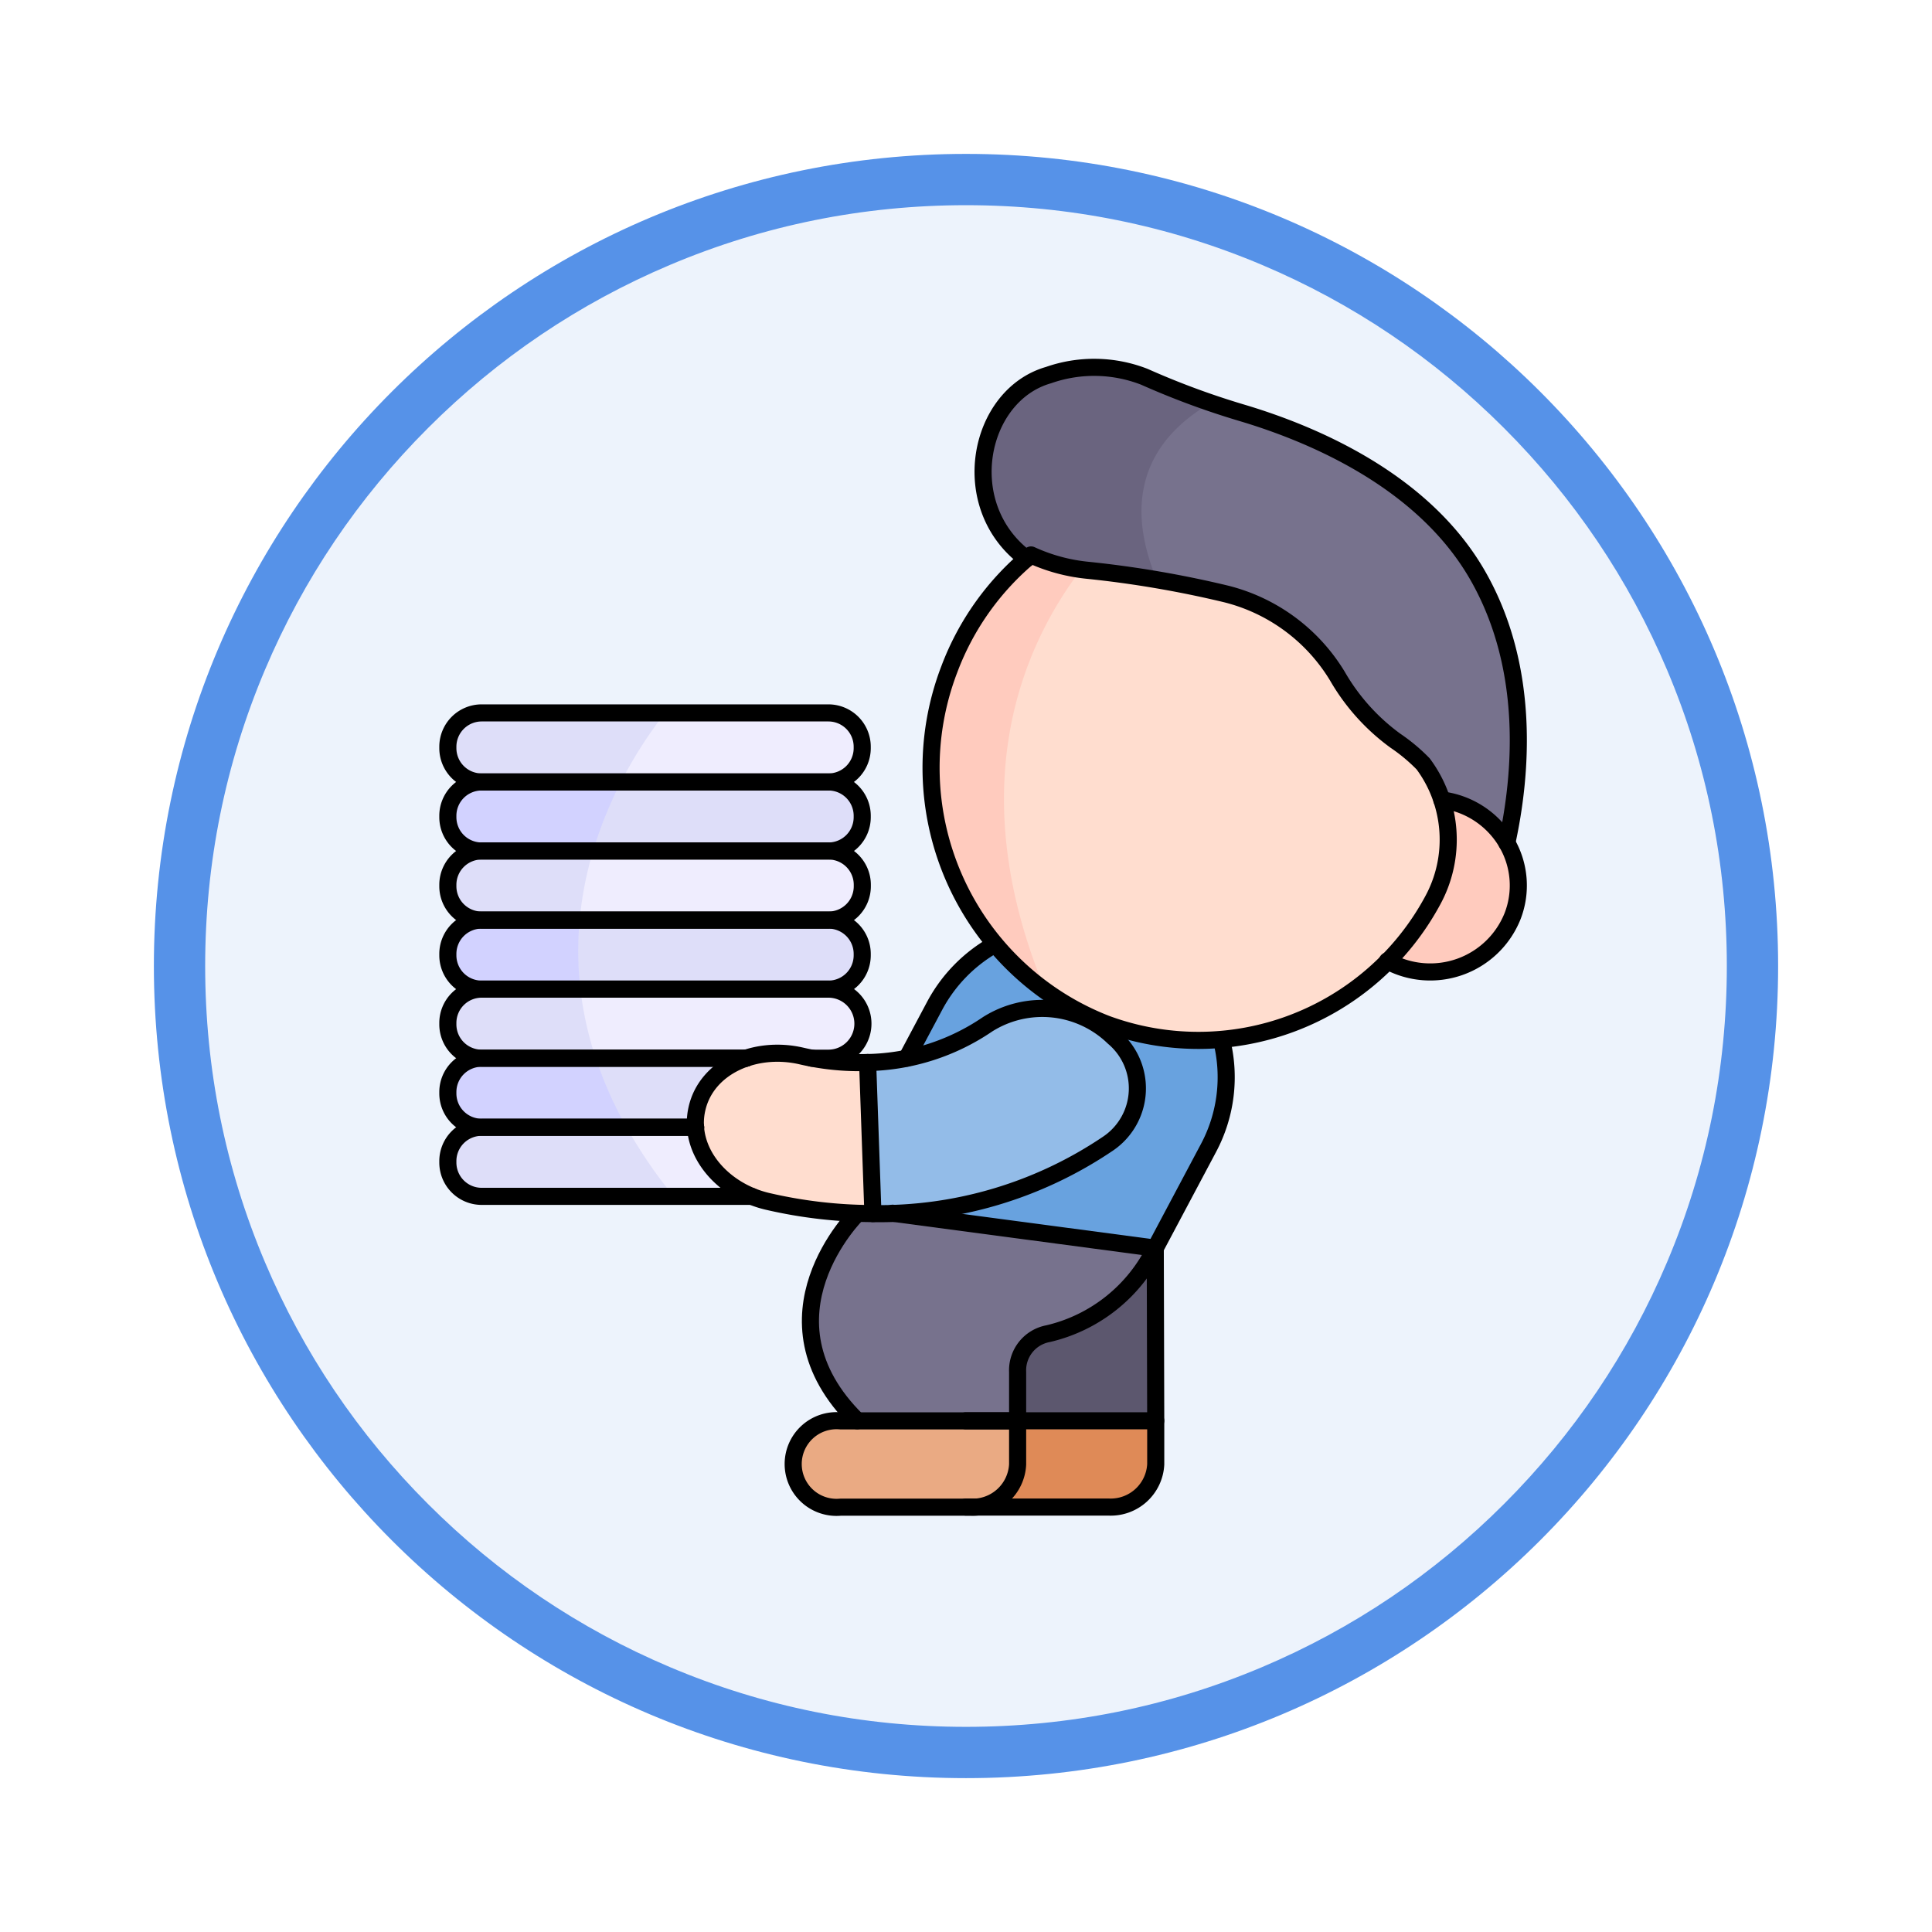 <svg xmlns="http://www.w3.org/2000/svg" xmlns:xlink="http://www.w3.org/1999/xlink" width="113" height="113" viewBox="0 0 113 113">
  <defs>
    <filter id="Trazado_982547" x="0" y="0" width="113" height="113" filterUnits="userSpaceOnUse">
      <feOffset dy="3" input="SourceAlpha"/>
      <feGaussianBlur stdDeviation="3" result="blur"/>
      <feFlood flood-opacity="0.161"/>
      <feComposite operator="in" in2="blur"/>
      <feComposite in="SourceGraphic"/>
    </filter>
  </defs>
  <g id="Grupo_1206742" data-name="Grupo 1206742" transform="translate(-4462 -4217.468)">
    <g id="Grupo_1206226" data-name="Grupo 1206226" transform="translate(3668.51 3162.126)">
      <g id="Grupo_1202717" data-name="Grupo 1202717" transform="translate(0 -1644.681)">
        <g id="Grupo_1202072" data-name="Grupo 1202072" transform="translate(0 324.215)">
          <g id="Grupo_1178713" data-name="Grupo 1178713" transform="translate(0 886.374)">
            <g id="Grupo_1176922" data-name="Grupo 1176922" transform="translate(802.49 1495.435)">
              <g id="Grupo_1172322" data-name="Grupo 1172322" transform="translate(0 0)">
                <g id="Grupo_1164700" data-name="Grupo 1164700">
                  <g id="Grupo_1160931" data-name="Grupo 1160931">
                    <g id="Grupo_1160749" data-name="Grupo 1160749">
                      <g id="Grupo_1158891" data-name="Grupo 1158891">
                        <g id="Grupo_1157406" data-name="Grupo 1157406">
                          <g id="Grupo_1155793" data-name="Grupo 1155793">
                            <g id="Grupo_1154704" data-name="Grupo 1154704">
                              <g id="Grupo_1150790" data-name="Grupo 1150790">
                                <g id="Grupo_1154214" data-name="Grupo 1154214">
                                  <g id="Grupo_1152583" data-name="Grupo 1152583">
                                    <g id="Grupo_1146973" data-name="Grupo 1146973">
                                      <g id="Grupo_1146954" data-name="Grupo 1146954">
                                        <g transform="matrix(1, 0, 0, 1, -9, -6)" filter="url(#Trazado_982547)">
                                          <g id="Trazado_982547-2" data-name="Trazado 982547" transform="translate(9 6)" fill="#edf3fc">
                                            <path d="M 47.5 93.5 C 41.289 93.5 35.265 92.284 29.595 89.886 C 24.118 87.569 19.198 84.252 14.973 80.027 C 10.748 75.802 7.431 70.882 5.114 65.405 C 2.716 59.735 1.5 53.711 1.5 47.5 C 1.5 41.289 2.716 35.265 5.114 29.595 C 7.431 24.118 10.748 19.198 14.973 14.973 C 19.198 10.748 24.118 7.431 29.595 5.114 C 35.265 2.716 41.289 1.5 47.5 1.5 C 53.711 1.5 59.735 2.716 65.405 5.114 C 70.882 7.431 75.802 10.748 80.027 14.973 C 84.252 19.198 87.569 24.118 89.886 29.595 C 92.284 35.265 93.5 41.289 93.5 47.5 C 93.5 53.711 92.284 59.735 89.886 65.405 C 87.569 70.882 84.252 75.802 80.027 80.027 C 75.802 84.252 70.882 87.569 65.405 89.886 C 59.735 92.284 53.711 93.5 47.5 93.5 Z" stroke="none"/>
                                            <path d="M 47.5 3 C 41.491 3 35.664 4.176 30.18 6.496 C 24.881 8.737 20.122 11.946 16.034 16.034 C 11.946 20.121 8.737 24.881 6.496 30.179 C 4.176 35.664 3 41.491 3 47.5 C 3 53.509 4.176 59.336 6.496 64.82 C 8.737 70.119 11.946 74.878 16.034 78.966 C 20.122 83.054 24.881 86.263 30.18 88.504 C 35.664 90.824 41.491 92 47.5 92 C 53.509 92 59.336 90.824 64.821 88.504 C 70.119 86.263 74.878 83.054 78.966 78.966 C 83.054 74.878 86.263 70.119 88.504 64.82 C 90.824 59.336 92 53.509 92 47.5 C 92 41.491 90.824 35.664 88.504 30.179 C 86.263 24.881 83.054 20.121 78.966 16.034 C 74.878 11.946 70.119 8.737 64.821 6.496 C 59.336 4.176 53.509 3 47.5 3 M 47.5 0 C 73.734 0 95 21.266 95 47.5 C 95 73.733 73.734 95 47.5 95 C 21.266 95 7.62939453125e-06 73.733 7.62939453125e-06 47.5 C 7.62939453125e-06 21.266 21.266 0 47.5 0 Z" stroke="none" fill="#5692e8"/>
                                          </g>
                                        </g>
                                      </g>
                                    </g>
                                  </g>
                                </g>
                              </g>
                            </g>
                          </g>
                        </g>
                      </g>
                    </g>
                  </g>
                </g>
              </g>
            </g>
          </g>
        </g>
      </g>
    </g>
    <g id="documents_8306203" transform="translate(4465.635 4231.468)">
      <g id="Grupo_1206739" data-name="Grupo 1206739" transform="translate(22.559 7.5)">
        <path id="Trazado_1049705" data-name="Trazado 1049705" d="M108.158,326.293v.082a1.978,1.978,0,0,1-1.978,1.978H97.136s-4.527-.48-3.578-5.628l3.157-.655,9.465,2.243A1.979,1.979,0,0,1,108.158,326.293Z" transform="translate(-83.923 -279.881)" fill="#efedfe"/>
        <path id="Trazado_1049706" data-name="Trazado 1049706" d="M35.774,332.581H24.539a1.978,1.978,0,0,1-1.978-1.978v-.082a1.979,1.979,0,0,1,1.978-1.98l7.657-1.588A27.52,27.52,0,0,0,35.774,332.581Z" transform="translate(-22.561 -284.108)" fill="#dedef9"/>
        <path id="Trazado_1049707" data-name="Trazado 1049707" d="M94.849,298.46v.082a1.978,1.978,0,0,1-1.978,1.978H81.065s-4.965-1.7-2.139-5.176l4.19-.752,9.755,1.89A1.978,1.978,0,0,1,94.849,298.46Z" transform="translate(-70.613 -256.087)" fill="#dedef9"/>
        <path id="Trazado_1049708" data-name="Trazado 1049708" d="M33.013,305.38H24.539a1.978,1.978,0,0,1-1.978-1.978v-.082a1.978,1.978,0,0,1,1.978-1.978l6.334-1.137A22.569,22.569,0,0,0,33.013,305.38Z" transform="translate(-22.561 -260.947)" fill="#d2d2ff"/>
        <path id="Trazado_1049709" data-name="Trazado 1049709" d="M90.255,268.02v.082a1.979,1.979,0,0,1-1.978,1.98h-13.6s-3.561-1.67-.992-5.087l4.84-.892,9.755,1.939A1.978,1.978,0,0,1,90.255,268.02Z" transform="translate(-66.02 -229.687)" fill="#efedfe"/>
        <path id="Trazado_1049710" data-name="Trazado 1049710" d="M31.217,275.84H24.54a1.979,1.979,0,0,1-1.978-1.98v-.082A1.978,1.978,0,0,1,24.54,271.8l5.684-1.047A19.866,19.866,0,0,0,31.217,275.84Z" transform="translate(-22.562 -235.446)" fill="#dedef9"/>
        <path id="Trazado_1049711" data-name="Trazado 1049711" d="M88.219,237.571v.082a1.979,1.979,0,0,1-1.978,1.98h-14.5s-3.065-2.811.084-5.127l4.866-.9,9.553,1.99A1.978,1.978,0,0,1,88.219,237.571Z" transform="translate(-63.983 -203.278)" fill="#dedef9"/>
        <path id="Trazado_1049712" data-name="Trazado 1049712" d="M30.314,245.46H24.539a1.979,1.979,0,0,1-1.978-1.98V243.4a1.978,1.978,0,0,1,1.978-1.978l5.86-1.088A19.67,19.67,0,0,0,30.314,245.46Z" transform="translate(-22.561 -209.106)" fill="#d2d2ff"/>
        <path id="Trazado_1049713" data-name="Trazado 1049713" d="M90.82,205.176v.082a1.978,1.978,0,0,1-1.978,1.978H74.293s-2.705-2.747,1.322-5.625l3.37-.758,9.856,2.343A1.979,1.979,0,0,1,90.82,205.176Z" transform="translate(-66.585 -174.921)" fill="#efedfe"/>
        <path id="Trazado_1049714" data-name="Trazado 1049714" d="M31.591,206.5a21.27,21.27,0,0,0-1.322,5.625h-5.73a1.978,1.978,0,0,1-1.978-1.978v-.082a1.979,1.979,0,0,1,1.978-1.98Z" transform="translate(-22.561 -179.813)" fill="#dedef9"/>
        <path id="Trazado_1049715" data-name="Trazado 1049715" d="M98.41,176.682v.082a1.978,1.978,0,0,1-1.978,1.978H82.667c-1.99-3.918,2.63-5.806,2.63-5.806l1.683-.325,9.451,2.092A1.978,1.978,0,0,1,98.41,176.682Z" transform="translate(-74.175 -150.466)" fill="#dedef9"/>
        <path id="Trazado_1049716" data-name="Trazado 1049716" d="M33.684,175.032a24.23,24.23,0,0,0-2.63,5.806H24.539a1.978,1.978,0,0,1-1.978-1.978v-.082a1.978,1.978,0,0,1,1.978-1.978Z" transform="translate(-22.561 -152.563)" fill="#d2d2ff"/>
        <path id="Trazado_1049717" data-name="Trazado 1049717" d="M108.362,160.07v.082a1.979,1.979,0,0,1-1.978,1.98H94.251c-2.226-3.261,2.58-4.04,2.58-4.04h9.552A1.978,1.978,0,0,1,108.362,160.07Z" transform="translate(-84.126 -137.895)" fill="#efedfe"/>
        <path id="Trazado_1049718" data-name="Trazado 1049718" d="M35.267,158.092a25.448,25.448,0,0,0-2.58,4.04H24.54a1.979,1.979,0,0,1-1.978-1.98v-.082a1.978,1.978,0,0,1,1.978-1.978Z" transform="translate(-22.562 -137.895)" fill="#dedef9"/>
        <path id="Trazado_1049719" data-name="Trazado 1049719" d="M322.582,48.8a1.4,1.4,0,0,1-2.612.327l-.927-1.816c-.577-1.129-9.551-7.866-15.539-11.5-14.325-13.39,1.817-12.955,1.817-12.955q.889.306,1.791.573c4.223,1.255,10.641,3.99,13.806,9.506C324.118,38.517,323.453,44.948,322.582,48.8Z" transform="translate(-260.691 -20.8)" fill="#77728d"/>
        <path id="Trazado_1049720" data-name="Trazado 1049720" d="M267.479,22.516a17.062,17.062,0,0,0-4.772-2.308c-8.832-1.022-8.077-10.793-2.908-12.269a8.082,8.082,0,0,1,5.609.1q1.913.849,3.888,1.525C266.052,11.43,263.019,15.206,267.479,22.516Z" transform="translate(-224.666 -7.5)" fill="#6a647f"/>
        <path id="Trazado_1049721" data-name="Trazado 1049721" d="M273.686,368.358l.027,10.1-4.457,2.273-4.457-2.776v-13.18Z" transform="translate(-232.31 -316.856)" fill="#5c576e"/>
        <path id="Trazado_1049722" data-name="Trazado 1049722" d="M422.05,198a5.115,5.115,0,0,0-2.452-1.931,5.2,5.2,0,0,0-6.65,2.9,5,5,0,0,0,2.215,6.174,5.2,5.2,0,0,0,7.4-2.553A4.959,4.959,0,0,0,422.05,198Z" transform="translate(-360.293 -170.491)" fill="#ffcbbe"/>
        <path id="Trazado_1049723" data-name="Trazado 1049723" d="M183.416,376.5l3.5,2.273L192.8,376.5v-2.855a2.182,2.182,0,0,1,1.78-2.242,9.336,9.336,0,0,0,6.271-5l-9.044-3.888-8.387,1.868S177.254,370.442,183.416,376.5Z" transform="translate(-159.471 -314.901)" fill="#77728d"/>
        <path id="Trazado_1049724" data-name="Trazado 1049724" d="M223.518,263.344l-3.112,5.847-17.14-2.28.77-5.3q.158-.373.35-.736l3.113-5.846a9.106,9.106,0,0,1,12.221-3.753A8.884,8.884,0,0,1,223.518,263.344Z" transform="translate(-179.03 -217.689)" fill="#68a2df"/>
        <path id="Trazado_1049725" data-name="Trazado 1049725" d="M273.805,114.93a15.468,15.468,0,0,1-22.6,5.31c-12.311-18.7,2.06-24.708,2.06-24.708.133.019.267.036.4.051a61.634,61.634,0,0,1,8.073,1.381,10.613,10.613,0,0,1,6.512,4.808,12.207,12.207,0,0,0,3.395,3.778,10.4,10.4,0,0,1,1.62,1.353A7.43,7.43,0,0,1,273.805,114.93Z" transform="translate(-216.222 -83.725)" fill="#ffddcf"/>
        <path id="Trazado_1049726" data-name="Trazado 1049726" d="M240.088,116.186a16.176,16.176,0,0,1-5.661-18.842,15.928,15.928,0,0,1,4.139-6.148,1.346,1.346,0,0,1,1.377-.259,10.7,10.7,0,0,0,2.2.542C238.86,95.791,235.021,104.089,240.088,116.186Z" transform="translate(-205.107 -79.672)" fill="#ffcbbe"/>
        <path id="Trazado_1049727" data-name="Trazado 1049727" d="M230.533,466.8a2.536,2.536,0,1,0,0,5.049h8.357a2.636,2.636,0,0,0,2.751-2.5V466.8Z" transform="translate(-200.238 -405.196)" fill="#df8a57"/>
        <path id="Trazado_1049728" data-name="Trazado 1049728" d="M175.915,466.8a2.535,2.535,0,1,0,0,5.049h7.617a2.632,2.632,0,0,0,2.744-2.5V466.8Z" transform="translate(-152.951 -405.196)" fill="#eaaa83"/>
        <path id="Trazado_1049729" data-name="Trazado 1049729" d="M140.919,315.889a27.4,27.4,0,0,1-6.149-.711c-2.829-.656-4.681-3.092-4.137-5.441s3.28-3.72,6.109-3.064a14.9,14.9,0,0,0,3.865.379l3.108,4.153Z" transform="translate(-116.057 -266.407)" fill="#ffddcf"/>
        <path id="Trazado_1049730" data-name="Trazado 1049730" d="M219.71,294.793a23.816,23.816,0,0,1-13.781,4.115l-.311-8.836a12.87,12.87,0,0,0,7.015-2.238A5.99,5.99,0,0,1,220,288.6a3.9,3.9,0,0,1-.295,6.2Z" transform="translate(-181.067 -249.426)" fill="#93bce8"/>
      </g>
      <g id="Grupo_1206741" data-name="Grupo 1206741" transform="translate(22.559 7.5)">
        <path id="Trazado_1049731" data-name="Trazado 1049731" d="M258.512,18.679c-4.16-3.073-2.85-9.559,1.285-10.74a8.082,8.082,0,0,1,5.609.1,46.837,46.837,0,0,0,5.679,2.1c4.223,1.255,10.641,3.99,13.806,9.506,3.145,5.48,2.558,11.784,1.71,15.658" transform="translate(-224.664 -7.5)" fill="none" stroke="#000" stroke-linecap="round" stroke-linejoin="round" stroke-miterlimit="10" stroke-width="1"/>
        <path id="Trazado_1049732" data-name="Trazado 1049732" d="M40.328,342.832H24.539a1.978,1.978,0,0,1-1.978-1.978v-.082a1.979,1.979,0,0,1,1.978-1.98H37.054" transform="translate(-22.561 -294.359)" fill="none" stroke="#000" stroke-linecap="round" stroke-linejoin="round" stroke-miterlimit="10" stroke-width="1"/>
        <path id="Trazado_1049733" data-name="Trazado 1049733" d="M37.054,312.72H24.539a1.978,1.978,0,0,1-1.978-1.978v-.082a1.978,1.978,0,0,1,1.978-1.978H40.007" transform="translate(-22.561 -268.288)" fill="none" stroke="#000" stroke-linecap="round" stroke-linejoin="round" stroke-miterlimit="10" stroke-width="1"/>
        <path id="Trazado_1049734" data-name="Trazado 1049734" d="M43.852,282.6h.966a2.02,2.02,0,0,0,0-4.04H24.539a1.978,1.978,0,0,0-1.978,1.978v.082a1.979,1.979,0,0,0,1.978,1.98H40.007" transform="translate(-22.561 -242.207)" fill="none" stroke="#000" stroke-linecap="round" stroke-linejoin="round" stroke-miterlimit="10" stroke-width="1"/>
        <path id="Trazado_1049735" data-name="Trazado 1049735" d="M44.816,252.481H24.538a1.979,1.979,0,0,1-1.979-1.979v-.082a1.979,1.979,0,0,1,1.979-1.979H44.816a1.979,1.979,0,0,1,1.979,1.979v.082A1.979,1.979,0,0,1,44.816,252.481Z" transform="translate(-22.559 -216.127)" fill="none" stroke="#000" stroke-linecap="round" stroke-linejoin="round" stroke-miterlimit="10" stroke-width="1"/>
        <path id="Trazado_1049736" data-name="Trazado 1049736" d="M44.816,222.364H24.538a1.979,1.979,0,0,1-1.979-1.979V220.3a1.979,1.979,0,0,1,1.979-1.979H44.816A1.979,1.979,0,0,1,46.8,220.3v.082A1.979,1.979,0,0,1,44.816,222.364Z" transform="translate(-22.559 -190.049)" fill="none" stroke="#000" stroke-linecap="round" stroke-linejoin="round" stroke-miterlimit="10" stroke-width="1"/>
        <path id="Trazado_1049737" data-name="Trazado 1049737" d="M44.816,192.246H24.538a1.979,1.979,0,0,1-1.979-1.979v-.082a1.979,1.979,0,0,1,1.979-1.979H44.816a1.979,1.979,0,0,1,1.979,1.979v.082A1.979,1.979,0,0,1,44.816,192.246Z" transform="translate(-22.559 -163.971)" fill="none" stroke="#000" stroke-linecap="round" stroke-linejoin="round" stroke-miterlimit="10" stroke-width="1"/>
        <path id="Trazado_1049738" data-name="Trazado 1049738" d="M44.816,162.129H24.538a1.979,1.979,0,0,1-1.979-1.979v-.082a1.979,1.979,0,0,1,1.979-1.979H44.816a1.979,1.979,0,0,1,1.979,1.979v.082A1.979,1.979,0,0,1,44.816,162.129Z" transform="translate(-22.559 -137.892)" fill="none" stroke="#000" stroke-linecap="round" stroke-linejoin="round" stroke-miterlimit="10" stroke-width="1"/>
        <line id="Línea_1114" data-name="Línea 1114" x1="0.027" y1="10.098" transform="translate(41.376 51.502)" fill="none" stroke="#000" stroke-linecap="round" stroke-linejoin="round" stroke-miterlimit="10" stroke-width="1"/>
        <path id="Trazado_1049739" data-name="Trazado 1049739" d="M432.281,205.475a5.187,5.187,0,0,0,7.315-2.6,4.952,4.952,0,0,0-.33-4.305s0,0,0,0a5.14,5.14,0,0,0-3.8-2.508" transform="translate(-377.329 -170.772)" fill="none" stroke="#000" stroke-linecap="round" stroke-linejoin="round" stroke-miterlimit="10" stroke-width="1"/>
        <path id="Trazado_1049740" data-name="Trazado 1049740" d="M271.031,401.6v-2.854a2.18,2.18,0,0,1,1.78-2.241,9.335,9.335,0,0,0,6.271-5" transform="translate(-237.706 -340)" fill="none" stroke="#000" stroke-linecap="round" stroke-linejoin="round" stroke-miterlimit="10" stroke-width="1"/>
        <path id="Trazado_1049741" data-name="Trazado 1049741" d="M183.418,388.464c-6.163-6.058,0-12.118,0-12.118l.067-.015h0" transform="translate(-159.472 -326.865)" fill="none" stroke="#000" stroke-linecap="round" stroke-linejoin="round" stroke-miterlimit="10" stroke-width="1"/>
        <path id="Trazado_1049742" data-name="Trazado 1049742" d="M222.711,265.693l1.624-3.05a8.919,8.919,0,0,1,3.523-3.6" transform="translate(-195.867 -225.305)" fill="none" stroke="#000" stroke-linecap="round" stroke-linejoin="round" stroke-miterlimit="10" stroke-width="1"/>
        <path id="Trazado_1049743" data-name="Trazado 1049743" d="M216.531,310.829l15.361,2.043L235,307.024a8.8,8.8,0,0,0,.766-6.332" transform="translate(-190.516 -261.369)" fill="none" stroke="#000" stroke-linecap="round" stroke-linejoin="round" stroke-miterlimit="10" stroke-width="1"/>
        <path id="Trazado_1049744" data-name="Trazado 1049744" d="M262.69,109.457a15.57,15.57,0,0,1-19.057,7.191,16.078,16.078,0,0,1-9.206-20.724,15.9,15.9,0,0,1,4.789-6.713,10.35,10.35,0,0,0,3.336.9,61.631,61.631,0,0,1,8.073,1.381,10.613,10.613,0,0,1,6.511,4.808,12.209,12.209,0,0,0,3.395,3.778,10.4,10.4,0,0,1,1.62,1.353A7.431,7.431,0,0,1,262.69,109.457Z" transform="translate(-205.107 -78.253)" fill="none" stroke="#000" stroke-linecap="round" stroke-linejoin="round" stroke-miterlimit="10" stroke-width="1"/>
        <path id="Trazado_1049745" data-name="Trazado 1049745" d="M248.441,466.792h11.108v2.546a2.636,2.636,0,0,1-2.751,2.5h-8.357" transform="translate(-218.146 -405.192)" fill="none" stroke="#000" stroke-linecap="round" stroke-linejoin="round" stroke-miterlimit="10" stroke-width="1"/>
        <path id="Trazado_1049746" data-name="Trazado 1049746" d="M175.915,466.8a2.535,2.535,0,1,0,0,5.049h7.617a2.632,2.632,0,0,0,2.744-2.5V466.8Z" transform="translate(-152.951 -405.196)" fill="none" stroke="#000" stroke-linecap="round" stroke-linejoin="round" stroke-miterlimit="10" stroke-width="1"/>
        <path id="Trazado_1049747" data-name="Trazado 1049747" d="M140.9,315.9a27.441,27.441,0,0,1-6.148-.711c-2.69-.623-4.709-2.988-4.136-5.44.562-2.427,3.369-3.7,6.109-3.065a14.922,14.922,0,0,0,3.865.38" transform="translate(-116.042 -266.42)" fill="none" stroke="#000" stroke-linecap="round" stroke-linejoin="round" stroke-miterlimit="10" stroke-width="1"/>
        <path id="Trazado_1049748" data-name="Trazado 1049748" d="M219.713,294.792a23.865,23.865,0,0,1-13.782,4.115l-.31-8.836a12.875,12.875,0,0,0,7.014-2.237,5.988,5.988,0,0,1,7.371.76A3.9,3.9,0,0,1,219.713,294.792Z" transform="translate(-181.069 -249.424)" fill="none" stroke="#000" stroke-linecap="round" stroke-linejoin="round" stroke-miterlimit="10" stroke-width="1"/>
      </g>
    </g>
  </g>
</svg>
